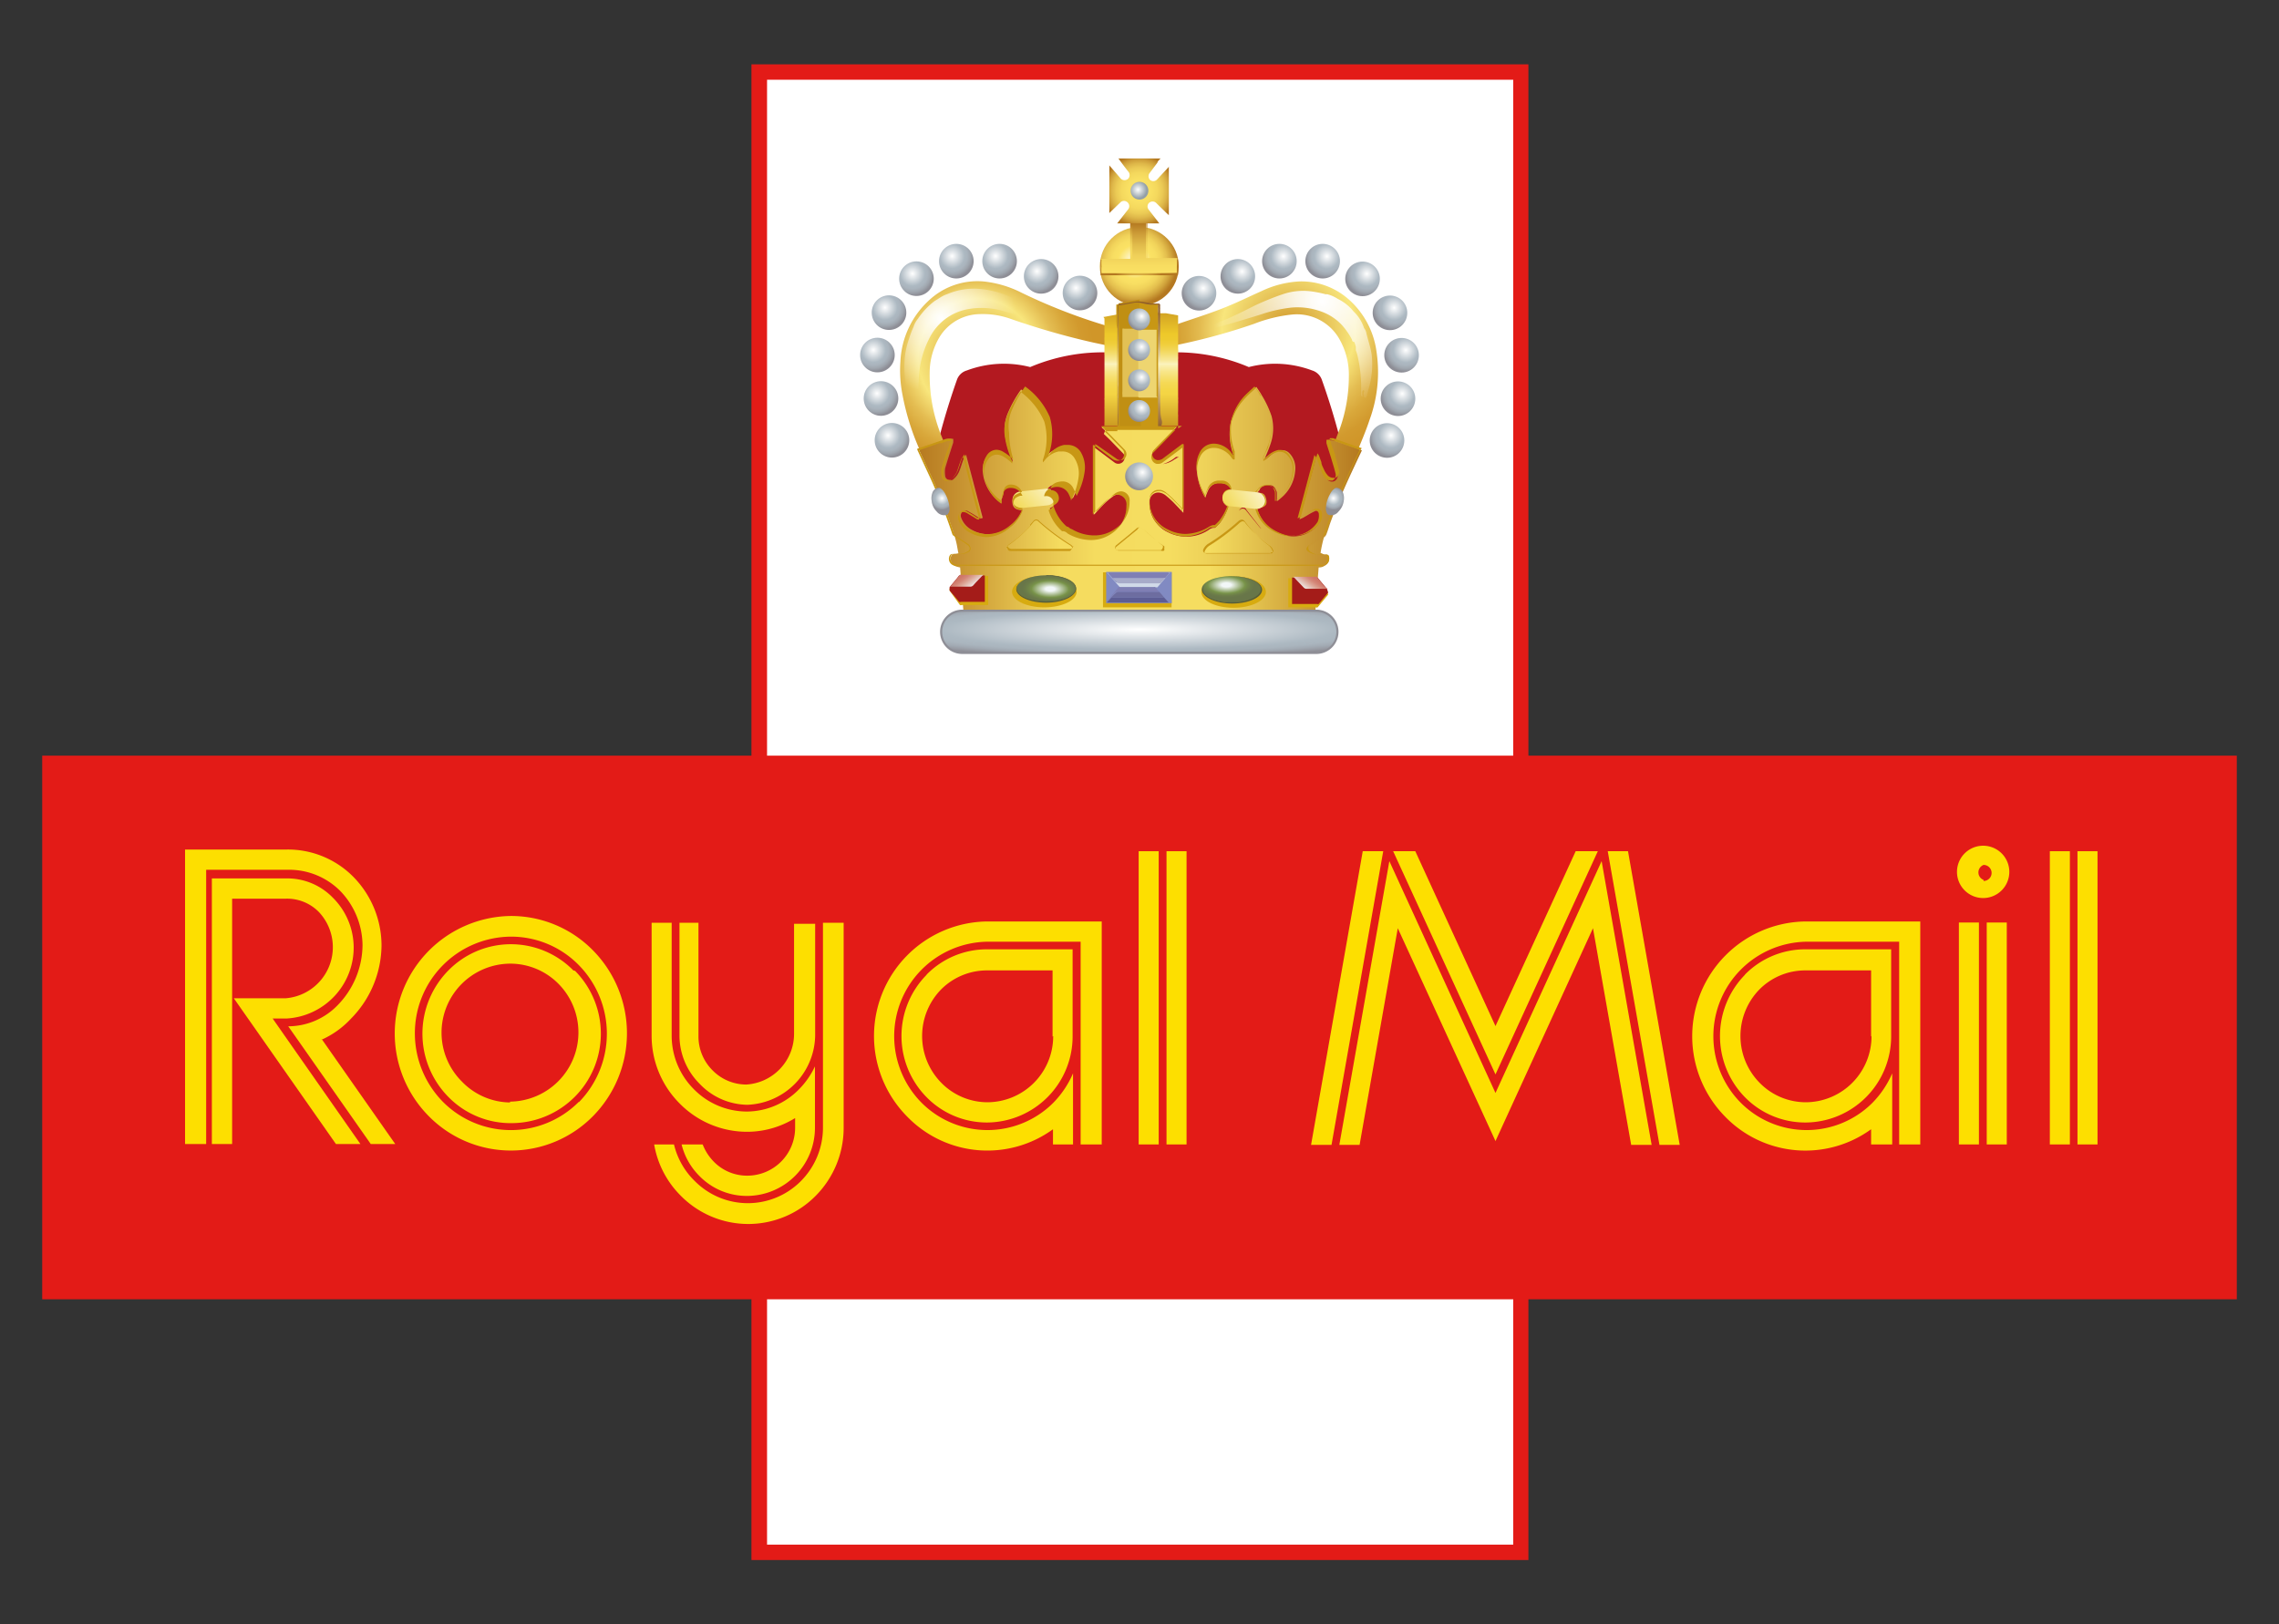 <svg id="Livello_1" data-name="Livello 1" width="108" height="77" xmlns="http://www.w3.org/2000/svg" xmlns:xlink="http://www.w3.org/1999/xlink" viewBox="0 0 108 77"><rect x="0" y="0" width="108" height="77" fill="#333333" stroke="none"/><defs><style>.cls-1,.cls-2{fill:#e31b17;}.cls-2,.cls-3,.cls-4{fill-rule:evenodd;}.cls-3{fill:#fff;}.cls-4{fill:#fddf00;}.cls-5{fill:#b31920;}.cls-6{fill:url(#Sfumatura_senza_nome_40);}.cls-7{fill:#8e8e96;}.cls-8{fill:url(#Sfumatura_senza_nome_81);}.cls-9{fill:url(#Sfumatura_senza_nome_81-2);}.cls-10{fill:url(#Sfumatura_senza_nome_96);}.cls-11{fill:url(#Sfumatura_senza_nome_97);}.cls-12{fill:url(#Sfumatura_senza_nome_30);}.cls-13{fill:url(#Sfumatura_senza_nome_24);}.cls-14{fill:url(#Sfumatura_senza_nome_25);}.cls-15{fill:url(#Sfumatura_senza_nome_67);}.cls-16{fill:#c89714;}.cls-17{fill:#c08f13;}.cls-18{fill:#e2c155;}.cls-19{fill:#eed570;}.cls-20{fill:url(#Sfumatura_senza_nome_73);}.cls-21{fill:url(#Sfumatura_senza_nome_151);}.cls-22{fill:url(#Sfumatura_senza_nome_166);}.cls-23{fill:url(#Sfumatura_senza_nome_165);}.cls-24{fill:url(#Sfumatura_senza_nome_165-2);}.cls-25{fill:url(#Sfumatura_senza_nome_22);}.cls-26{fill:url(#Sfumatura_senza_nome_12);}.cls-27{fill:url(#Sfumatura_senza_nome_48);}.cls-28{fill:url(#Sfumatura_senza_nome_48-2);}.cls-29{fill:url(#Sfumatura_senza_nome_48-3);}.cls-30{fill:url(#Sfumatura_senza_nome_48-4);}.cls-31{fill:url(#Sfumatura_senza_nome_48-5);}.cls-32{fill:url(#Sfumatura_senza_nome_48-6);}.cls-33{fill:url(#Sfumatura_senza_nome_48-7);}.cls-34{fill:url(#Sfumatura_senza_nome_48-8);}.cls-35{fill:url(#Sfumatura_senza_nome_48-9);}.cls-36{fill:url(#Sfumatura_senza_nome_48-10);}.cls-37{fill:url(#Sfumatura_senza_nome_48-11);}.cls-38{fill:url(#Sfumatura_senza_nome_48-12);}.cls-39{fill:url(#Sfumatura_senza_nome_48-13);}.cls-40{fill:url(#Sfumatura_senza_nome_48-14);}.cls-41{fill:url(#Sfumatura_senza_nome_48-15);}.cls-42{fill:url(#Sfumatura_senza_nome_48-16);}.cls-43{fill:url(#Sfumatura_senza_nome_48-17);}.cls-44{fill:url(#Sfumatura_senza_nome_48-18);}.cls-45{fill:url(#Sfumatura_senza_nome_48-19);}.cls-46{fill:url(#Sfumatura_senza_nome_48-20);}.cls-47{fill:url(#Sfumatura_senza_nome_48-21);}.cls-48{fill:url(#Sfumatura_senza_nome_48-22);}.cls-49{fill:url(#Sfumatura_senza_nome_48-23);}.cls-50{fill:#d7ab10;}.cls-51{fill:url(#Sfumatura_senza_nome_105);}.cls-52{fill:#565d3a;}.cls-53{fill:url(#Sfumatura_senza_nome_105-2);}.cls-54{fill:#818ac2;}.cls-55{fill:#d0d9e8;}.cls-56{fill:#7f7fb4;}.cls-57{fill:#a7abc9;}.cls-58{fill:#5d5d94;}.cls-59{fill:#6d6da0;}.cls-60{fill:#a41c19;}.cls-61{fill:url(#Sfumatura_senza_nome_111);}.cls-62{fill:url(#Sfumatura_senza_nome_111-2);}.cls-63{fill:url(#Sfumatura_senza_nome_48-24);}.cls-64{fill:url(#Sfumatura_senza_nome_48-25);}</style><radialGradient id="Sfumatura_senza_nome_40" cx="53.99" cy="29.93" r="13.21" gradientTransform="translate(0 26.85) scale(1 0.1)" gradientUnits="userSpaceOnUse"><stop offset="0" stop-color="#fff"/><stop offset="0.71" stop-color="#adb9c2"/><stop offset="0.8" stop-color="#aab5be"/><stop offset="0.88" stop-color="#a2aab3"/><stop offset="0.97" stop-color="#95979f"/><stop offset="1" stop-color="#8e8e96"/></radialGradient><radialGradient id="Sfumatura_senza_nome_81" cx="46.32" cy="16.97" r="5.63" gradientUnits="userSpaceOnUse"><stop offset="0" stop-color="#d09629"/><stop offset="0.5" stop-color="#f8e67c"/><stop offset="0.54" stop-color="#f3db71"/><stop offset="0.66" stop-color="#e4bd52"/><stop offset="0.78" stop-color="#d9a83b"/><stop offset="0.89" stop-color="#d29a2e"/><stop offset="0.99" stop-color="#d09629"/></radialGradient><radialGradient id="Sfumatura_senza_nome_81-2" cx="61.07" cy="15.64" r="6.3" xlink:href="#Sfumatura_senza_nome_81"/><radialGradient id="Sfumatura_senza_nome_96" cx="44.6" cy="15.11" r="3.61" gradientUnits="userSpaceOnUse"><stop offset="0" stop-color="#fff"/><stop offset="0.99" stop-color="#fff" stop-opacity="0"/></radialGradient><radialGradient id="Sfumatura_senza_nome_97" cx="62.65" cy="14.29" r="5.32" gradientUnits="userSpaceOnUse"><stop offset="0" stop-color="#fff"/><stop offset="0.09" stop-color="#fff" stop-opacity="0.95"/><stop offset="0.25" stop-color="#fff" stop-opacity="0.83"/><stop offset="0.46" stop-color="#fff" stop-opacity="0.63"/><stop offset="0.71" stop-color="#fff" stop-opacity="0.34"/><stop offset="0.99" stop-color="#fff" stop-opacity="0"/></radialGradient><radialGradient id="Sfumatura_senza_nome_30" cx="53.77" cy="12.41" r="2.04" gradientUnits="userSpaceOnUse"><stop offset="0" stop-color="#fff"/><stop offset="0.39" stop-color="#fbe264"/><stop offset="0.51" stop-color="#f8de62"/><stop offset="0.63" stop-color="#f1d35a"/><stop offset="0.75" stop-color="#e4bf4e"/><stop offset="0.86" stop-color="#d1a43c"/><stop offset="0.97" stop-color="#ba8126"/><stop offset="1" stop-color="#b47820"/></radialGradient><linearGradient id="Sfumatura_senza_nome_24" x1="53.99" y1="13.06" x2="53.99" y2="10.57" gradientUnits="userSpaceOnUse"><stop offset="0" stop-color="#fbe264"/><stop offset="0.18" stop-color="#f8dd61"/><stop offset="0.38" stop-color="#efd059"/><stop offset="0.59" stop-color="#e0ba4a"/><stop offset="0.8" stop-color="#cc9b37"/><stop offset="1" stop-color="#b47820"/></linearGradient><radialGradient id="Sfumatura_senza_nome_25" cx="53.96" cy="12.01" r="1.46" xlink:href="#Sfumatura_senza_nome_24"/><linearGradient id="Sfumatura_senza_nome_67" x1="53.99" y1="20.2" x2="53.99" y2="14.32" gradientUnits="userSpaceOnUse"><stop offset="0" stop-color="#cc9b21"/><stop offset="0.26" stop-color="#f4d544"/><stop offset="0.3" stop-color="#f4d648"/><stop offset="0.35" stop-color="#f5d956"/><stop offset="0.39" stop-color="#f6df6c"/><stop offset="0.44" stop-color="#f8e68a"/><stop offset="0.49" stop-color="#faf0b1"/><stop offset="0.5" stop-color="#fbf3bd"/><stop offset="0.53" stop-color="#f8e99a"/><stop offset="0.58" stop-color="#f4de72"/><stop offset="0.62" stop-color="#f2d553"/><stop offset="0.66" stop-color="#f0ce3c"/><stop offset="0.7" stop-color="#eeca2f"/><stop offset="0.74" stop-color="#eec92a"/><stop offset="0.88" stop-color="#d8ab25"/><stop offset="1" stop-color="#c28d1f"/></linearGradient><linearGradient id="Sfumatura_senza_nome_73" x1="53.99" y1="20.35" x2="53.99" y2="14.16" gradientUnits="userSpaceOnUse"><stop offset="0" stop-color="#8e5b2a"/><stop offset="0.5" stop-color="#fbf3bd"/><stop offset="0.58" stop-color="#decb97"/><stop offset="0.67" stop-color="#c2a370"/><stop offset="0.76" stop-color="#ab8451"/><stop offset="0.84" stop-color="#9b6d3c"/><stop offset="0.93" stop-color="#91602e"/><stop offset="1" stop-color="#8e5b2a"/></linearGradient><linearGradient id="Sfumatura_senza_nome_151" x1="43.58" y1="26.68" x2="64.39" y2="26.68" gradientUnits="userSpaceOnUse"><stop offset="0" stop-color="#b67920"/><stop offset="0.32" stop-color="#f5dc5f"/><stop offset="0.66" stop-color="#f5dd60"/><stop offset="0.77" stop-color="#e2c04d"/><stop offset="1" stop-color="#b4781f"/></linearGradient><linearGradient id="Sfumatura_senza_nome_166" x1="43.49" y1="22.58" x2="64.48" y2="22.58" gradientUnits="userSpaceOnUse"><stop offset="0" stop-color="#b67920"/><stop offset="0.12" stop-color="#cb9935"/><stop offset="0.31" stop-color="#e9c953"/><stop offset="0.4" stop-color="#f5dc5f"/><stop offset="0.57" stop-color="#f5dd60"/><stop offset="0.65" stop-color="#eed259"/><stop offset="0.78" stop-color="#dcb647"/><stop offset="0.95" stop-color="#be8729"/><stop offset="1" stop-color="#b4781f"/></linearGradient><linearGradient id="Sfumatura_senza_nome_165" x1="49.97" y1="22.66" x2="48.61" y2="24.16" gradientTransform="translate(-4.95 -13.22) scale(1.1 1.55)" gradientUnits="userSpaceOnUse"><stop offset="0" stop-color="#fff"/><stop offset="1" stop-color="#f3dc60"/></linearGradient><linearGradient id="Sfumatura_senza_nome_165-2" x1="58.91" y1="23.34" x2="57.55" y2="24.83" gradientTransform="translate(-4.85 -14.24) scale(1.1 1.55)" xlink:href="#Sfumatura_senza_nome_165"/><radialGradient id="Sfumatura_senza_nome_22" cx="53.99" cy="9.04" r="1.68" gradientUnits="userSpaceOnUse"><stop offset="0" stop-color="#fbe264"/><stop offset="0.33" stop-color="#f9e063"/><stop offset="0.51" stop-color="#f4d85d"/><stop offset="0.65" stop-color="#ebca55"/><stop offset="0.77" stop-color="#deb749"/><stop offset="0.88" stop-color="#ce9e39"/><stop offset="0.98" stop-color="#b98025"/><stop offset="1" stop-color="#b47820"/></radialGradient><radialGradient id="Sfumatura_senza_nome_12" cx="53.93" cy="8.99" r="0.42" gradientUnits="userSpaceOnUse"><stop offset="0" stop-color="#feffff"/><stop offset="1" stop-color="#939fa7"/></radialGradient><radialGradient id="Sfumatura_senza_nome_48" cx="50.99" cy="13.65" r="1.03" gradientUnits="userSpaceOnUse"><stop offset="0" stop-color="#fff"/><stop offset="0.57" stop-color="#adb9c2"/><stop offset="0.7" stop-color="#aab4bd"/><stop offset="0.84" stop-color="#a0a7af"/><stop offset="0.99" stop-color="#8f9098"/><stop offset="1" stop-color="#8e8e96"/></radialGradient><radialGradient id="Sfumatura_senza_nome_48-2" cx="49.14" cy="12.86" r="1.03" xlink:href="#Sfumatura_senza_nome_48"/><radialGradient id="Sfumatura_senza_nome_48-3" cx="47.18" cy="12.14" r="1.03" xlink:href="#Sfumatura_senza_nome_48"/><radialGradient id="Sfumatura_senza_nome_48-4" cx="45.12" cy="12.14" r="1.03" xlink:href="#Sfumatura_senza_nome_48"/><radialGradient id="Sfumatura_senza_nome_48-5" cx="43.24" cy="12.97" r="1.03" xlink:href="#Sfumatura_senza_nome_48"/><radialGradient id="Sfumatura_senza_nome_48-6" cx="41.94" cy="14.58" r="1.03" xlink:href="#Sfumatura_senza_nome_48"/><radialGradient id="Sfumatura_senza_nome_48-7" cx="41.39" cy="16.59" r="1.03" xlink:href="#Sfumatura_senza_nome_48"/><radialGradient id="Sfumatura_senza_nome_48-8" cx="41.56" cy="18.65" r="1.03" xlink:href="#Sfumatura_senza_nome_48"/><radialGradient id="Sfumatura_senza_nome_48-9" cx="42.08" cy="20.64" r="1.03" xlink:href="#Sfumatura_senza_nome_48"/><radialGradient id="Sfumatura_senza_nome_48-10" cx="35.61" cy="13.66" r="1.03" gradientTransform="matrix(-1, 0, 0, 1, 92.63, 0)" xlink:href="#Sfumatura_senza_nome_48"/><radialGradient id="Sfumatura_senza_nome_48-11" cx="33.77" cy="12.87" r="1.03" gradientTransform="matrix(-1, 0, 0, 1, 92.63, 0)" xlink:href="#Sfumatura_senza_nome_48"/><radialGradient id="Sfumatura_senza_nome_48-12" cx="31.81" cy="12.15" r="1.03" gradientTransform="matrix(-1, 0, 0, 1, 92.63, 0)" xlink:href="#Sfumatura_senza_nome_48"/><radialGradient id="Sfumatura_senza_nome_48-13" cx="29.75" cy="12.15" r="1.03" gradientTransform="matrix(-1, 0, 0, 1, 92.63, 0)" xlink:href="#Sfumatura_senza_nome_48"/><radialGradient id="Sfumatura_senza_nome_48-14" cx="27.86" cy="12.98" r="1.03" gradientTransform="matrix(-1, 0, 0, 1, 92.63, 0)" xlink:href="#Sfumatura_senza_nome_48"/><radialGradient id="Sfumatura_senza_nome_48-15" cx="26.56" cy="14.59" r="1.03" gradientTransform="matrix(-1, 0, 0, 1, 92.63, 0)" xlink:href="#Sfumatura_senza_nome_48"/><radialGradient id="Sfumatura_senza_nome_48-16" cx="26.01" cy="16.6" r="1.03" gradientTransform="matrix(-1, 0, 0, 1, 92.63, 0)" xlink:href="#Sfumatura_senza_nome_48"/><radialGradient id="Sfumatura_senza_nome_48-17" cx="26.18" cy="18.66" r="1.03" gradientTransform="matrix(-1, 0, 0, 1, 92.63, 0)" xlink:href="#Sfumatura_senza_nome_48"/><radialGradient id="Sfumatura_senza_nome_48-18" cx="26.71" cy="20.64" r="1.03" gradientTransform="matrix(-1, 0, 0, 1, 92.63, 0)" xlink:href="#Sfumatura_senza_nome_48"/><radialGradient id="Sfumatura_senza_nome_48-19" cx="38.53" cy="14.99" r="0.66" gradientTransform="matrix(-1, 0, 0, 1, 92.63, 0)" xlink:href="#Sfumatura_senza_nome_48"/><radialGradient id="Sfumatura_senza_nome_48-20" cx="38.53" cy="16.44" r="0.66" gradientTransform="matrix(-1, 0, 0, 1, 92.63, 0)" xlink:href="#Sfumatura_senza_nome_48"/><radialGradient id="Sfumatura_senza_nome_48-21" cx="38.53" cy="17.88" r="0.66" gradientTransform="matrix(-1, 0, 0, 1, 92.63, 0)" xlink:href="#Sfumatura_senza_nome_48"/><radialGradient id="Sfumatura_senza_nome_48-22" cx="38.53" cy="19.33" r="0.66" gradientTransform="matrix(-1, 0, 0, 1, 92.63, 0)" xlink:href="#Sfumatura_senza_nome_48"/><radialGradient id="Sfumatura_senza_nome_48-23" cx="38.49" cy="22.39" r="0.83" gradientTransform="matrix(-1, 0, 0, 1, 92.63, 0)" xlink:href="#Sfumatura_senza_nome_48"/><radialGradient id="Sfumatura_senza_nome_105" cx="58.12" cy="27.84" r="1.36" gradientTransform="translate(0 15.2) scale(1 0.45)" gradientUnits="userSpaceOnUse"><stop offset="0.16" stop-color="#f2f7f7"/><stop offset="0.65" stop-color="#789349"/><stop offset="0.73" stop-color="#728849"/><stop offset="0.87" stop-color="#6b7b49"/><stop offset="0.99" stop-color="#687649"/></radialGradient><radialGradient id="Sfumatura_senza_nome_105-2" cx="49.77" cy="27.8" r="1.36" gradientTransform="translate(99.32 41.28) rotate(-179.02) scale(1 0.45)" xlink:href="#Sfumatura_senza_nome_105"/><linearGradient id="Sfumatura_senza_nome_111" x1="61.8" y1="27.98" x2="62.28" y2="27.3" gradientUnits="userSpaceOnUse"><stop offset="0" stop-color="#f2f7f7"/><stop offset="0.54" stop-color="#dba090"/><stop offset="0.56" stop-color="#da9e8e"/><stop offset="0.71" stop-color="#d48778"/><stop offset="0.86" stop-color="#d07a6b"/><stop offset="0.99" stop-color="#cf7567"/></linearGradient><linearGradient id="Sfumatura_senza_nome_111-2" x1="77.66" y1="27.89" x2="78.15" y2="27.21" gradientTransform="matrix(-1, 0, 0, 1, 123.75, 0)" xlink:href="#Sfumatura_senza_nome_111"/><radialGradient id="Sfumatura_senza_nome_48-24" cx="21.64" cy="23.62" r="0.55" gradientTransform="matrix(-1, 0, 0, 1, 84.83, 0)" xlink:href="#Sfumatura_senza_nome_48"/><radialGradient id="Sfumatura_senza_nome_48-25" cx="44.64" cy="23.62" r="0.55" xlink:href="#Sfumatura_senza_nome_48"/></defs><rect class="cls-1" x="35.61" y="3.05" width="36.82" height="70.9"/><polygon class="cls-2" points="36.35 3.78 71.71 3.78 71.71 73.22 36.35 73.22 36.35 3.78 36.35 3.78"/><polygon class="cls-3" points="36.35 3.78 71.71 3.78 71.71 73.22 36.35 73.22 36.35 3.78 36.35 3.78"/><polygon class="cls-2" points="2 35.82 106 35.82 106 61.59 2 61.59 2 35.82 2 35.82"/><path class="cls-4" d="M94,40.09a1.24,1.24,0,1,0,1.22,1.24A1.24,1.24,0,0,0,94,40.09Zm0,1.62A.38.38,0,0,1,94,41a.38.38,0,0,1,0,.76Z"/><path class="cls-4" d="M28.1,45.05a5.44,5.44,0,0,0-3.89-1.63,5.57,5.57,0,0,0-3.89,9.49,5.46,5.46,0,0,0,7.78,0,5.6,5.6,0,0,0,0-7.86Zm-.67,7.18a4.54,4.54,0,0,1-6.44,0A4.64,4.64,0,0,1,19.66,49a4.58,4.58,0,0,1,4.55-4.6,4.49,4.49,0,0,1,3.22,1.35,4.64,4.64,0,0,1,0,6.5Z"/><path class="cls-4" d="M27.17,46a4.15,4.15,0,0,0-5.92,0,4.27,4.27,0,0,0,0,6,4.13,4.13,0,0,0,3,1.24,4.24,4.24,0,0,0,3-7.22Zm-3,6.26a3.22,3.22,0,0,1-2.29-1,3.27,3.27,0,0,1,2.29-5.58,3.21,3.21,0,0,1,2.29.95,3.28,3.28,0,0,1-2.29,5.59Z"/><path class="cls-4" d="M39,43.74v9.71A3.59,3.59,0,0,1,37.94,56a3.54,3.54,0,0,1-5,0,3.57,3.57,0,0,1-1-1.75H31a4.5,4.5,0,0,0,1.26,2.43,4.49,4.49,0,0,0,6.4,0,4.57,4.57,0,0,0,1.32-3.23V43.74Z"/><path class="cls-4" d="M35.42,53.65A4.33,4.33,0,0,0,37.68,53v.45a2.27,2.27,0,0,1-2.26,2.28,2.2,2.2,0,0,1-1.6-.67,2.39,2.39,0,0,1-.52-.81h-1a3.18,3.18,0,0,0,.84,1.49,3.13,3.13,0,0,0,2.27.95,3.23,3.23,0,0,0,3.21-3.24v-2.9a3.87,3.87,0,0,1-.75,1.08,3.48,3.48,0,0,1-2.46,1.06,3.53,3.53,0,0,1-2.53-1.06,3.59,3.59,0,0,1-1.05-2.55V43.74h-.95v5.34a4.54,4.54,0,0,0,1.33,3.23,4.48,4.48,0,0,0,3.2,1.34Z"/><path class="cls-4" d="M33.15,51.37a3.17,3.17,0,0,0,2.27,1,3.34,3.34,0,0,0,3.21-3.38v-5.2h-1v5.2a2.41,2.41,0,0,1-2.26,2.42,2.24,2.24,0,0,1-1.6-.67,2.26,2.26,0,0,1-.67-1.61V43.74H32.2v5.34a3.23,3.23,0,0,0,.95,2.29Z"/><polygon class="cls-4" points="55.28 40.35 56.23 40.35 56.23 54.25 55.28 54.25 55.28 40.35 55.28 40.35"/><polygon class="cls-4" points="53.96 40.35 54.91 40.35 54.91 54.25 53.96 54.25 53.96 40.35 53.96 40.35"/><polygon class="cls-4" points="94.15 43.73 95.1 43.73 95.1 54.25 94.15 54.25 94.15 43.73 94.15 43.73"/><polygon class="cls-4" points="92.83 43.73 93.78 43.73 93.78 54.25 92.83 54.25 92.83 43.73 92.83 43.73"/><polygon class="cls-4" points="98.45 40.35 99.4 40.35 99.4 54.25 98.45 54.25 98.45 40.35 98.45 40.35"/><polygon class="cls-4" points="97.14 40.35 98.09 40.35 98.09 54.25 97.14 54.25 97.14 40.35 97.14 40.35"/><path class="cls-4" d="M43.91,46.21a4.13,4.13,0,0,0,0,5.8,4,4,0,0,0,2.86,1.2,4.08,4.08,0,0,0,4.06-4.1V45H46.77a4,4,0,0,0-2.86,1.2Zm6,2.9a3.13,3.13,0,0,1-3.11,3.14,3.07,3.07,0,0,1-2.19-.92,3.16,3.16,0,0,1,0-4.44A3.07,3.07,0,0,1,46.77,46h3.11v3.14Z"/><path class="cls-4" d="M46.77,43.68A5.43,5.43,0,0,0,43,52.94a5.29,5.29,0,0,0,6.9.59v.72h.95V50.88a4.58,4.58,0,0,1-.93,1.39,4.41,4.41,0,0,1-6.25,0,4.48,4.48,0,0,1,3.12-7.63h4.42v9.61h1V43.68Z"/><path class="cls-4" d="M82.69,46.21a4.15,4.15,0,0,0,0,5.8,4,4,0,0,0,2.87,1.2,4.08,4.08,0,0,0,4.06-4.1V45H85.56a4,4,0,0,0-2.87,1.2Zm6,2.9a3.13,3.13,0,0,1-3.11,3.14,3.06,3.06,0,0,1-2.19-.92,3.16,3.16,0,0,1,0-4.44A3.06,3.06,0,0,1,85.56,46h3.11v3.14Z"/><path class="cls-4" d="M85.56,43.68a5.44,5.44,0,0,0-3.8,9.26,5.3,5.3,0,0,0,6.91.59v.72h1V50.88a4.58,4.58,0,0,1-.93,1.39,4.41,4.41,0,0,1-6.25,0,4.48,4.48,0,0,1,3.12-7.63H90v9.61h1V43.68Z"/><path class="cls-4" d="M15.23,49.29a4.27,4.27,0,0,0,1.4-1,5,5,0,0,0,1.45-3.48,4.65,4.65,0,0,0-1.34-3.25,4.36,4.36,0,0,0-3.15-1.29H8.77V54.23h1v-13h3.87a3.42,3.42,0,0,1,2.48,1,3.75,3.75,0,0,1,1.06,2.57A4.12,4.12,0,0,1,16,47.65a3.27,3.27,0,0,1-2.34,1l3.91,5.58h1.16l-3.46-4.94Z"/><path class="cls-4" d="M12.92,48.28h.67a3.37,3.37,0,0,0,3.17-3.43,3.34,3.34,0,0,0-1-2.31,3,3,0,0,0-2.22-.9h-3.5V54.23H11V42.6h2.55a2.11,2.11,0,0,1,1.55.62,2.43,2.43,0,0,1-1.55,4.1H11.08l4.84,6.91h1.16l-4.16-5.95Z"/><polygon class="cls-4" points="77.15 40.35 76.19 40.35 78.64 54.27 79.6 54.27 77.15 40.35 77.15 40.35"/><polygon class="cls-4" points="70.87 48.64 67.07 40.35 66.02 40.35 70.87 50.93 75.72 40.35 74.67 40.35 70.87 48.64 70.87 48.64"/><polygon class="cls-4" points="62.13 54.27 63.1 54.27 65.55 40.35 64.58 40.35 62.13 54.27 62.13 54.27"/><polygon class="cls-4" points="70.87 51.81 65.84 40.82 63.47 54.27 64.43 54.27 66.24 44 70.87 54.09 75.49 44 77.3 54.27 78.27 54.27 75.9 40.82 70.87 51.81 70.87 51.81"/><path class="cls-5" d="M62.64,18a.71.71,0,0,0-.46-.44,5,5,0,0,0-3-.16,8.77,8.77,0,0,0-3.82-.69H52.65a8.8,8.8,0,0,0-3.83.69,5,5,0,0,0-3,.16.7.7,0,0,0-.47.44,34.14,34.14,0,0,0-1.17,4.12l1.62,4.48H62.2l1.61-4.48A32.34,32.34,0,0,0,62.64,18Z"/><path class="cls-6" d="M45.6,30.93a1,1,0,0,1,0-2H62.38a1,1,0,0,1,0,2Z"/><path class="cls-7" d="M62.38,29a.95.95,0,0,1,0,1.9H45.6a.95.95,0,0,1,0-1.9H62.38m0-.1H45.6a1.05,1.05,0,0,0,0,2.1H62.38a1.05,1.05,0,0,0,0-2.1Z"/><path class="cls-8" d="M44.91,21.43l-.62.23-.35.12a.11.11,0,0,1-.17-.06,11.65,11.65,0,0,1-1-3,5.9,5.9,0,0,1-.1-1.57A4.18,4.18,0,0,1,44,14.26a3.36,3.36,0,0,1,2.59-.92,5.15,5.15,0,0,1,1.83.54,26.74,26.74,0,0,0,4.18,1.61l.07,0v.93l-.85-.18a35.55,35.55,0,0,1-3.91-1.12,3.94,3.94,0,0,0-1.49-.23A2.27,2.27,0,0,0,44.51,16a3.32,3.32,0,0,0-.45,1.51,7.73,7.73,0,0,0,.61,3.29C44.74,21,44.82,21.22,44.91,21.43Z"/><path class="cls-9" d="M55.48,16.41c0-.32,0-.62.07-.92,0,0,.07-.06.12-.08.74-.26,1.49-.49,2.21-.77s1.27-.56,1.9-.84a4.74,4.74,0,0,1,1.8-.46,3.38,3.38,0,0,1,2.44.95,4,4,0,0,1,1.2,2.3,6.58,6.58,0,0,1-.32,3.32c-.18.55-.42,1.09-.64,1.64a1.39,1.39,0,0,1-.06.13l-1.08-.38c.13-.35.26-.69.38-1a7.42,7.42,0,0,0,.42-2.42A3.42,3.42,0,0,0,63.43,16a2.32,2.32,0,0,0-2.2-1.09,6.87,6.87,0,0,0-1.8.44A28.69,28.69,0,0,1,55.48,16.41Z"/><path class="cls-10" d="M51.09,15.53l-1-.44c-.74-.3-1.45-.67-2.18-1a4.44,4.44,0,0,0-1.55-.4,3.22,3.22,0,0,0-1.44.24,1.65,1.65,0,0,0-.42.21l-.21.13h0a3.51,3.51,0,0,0-.79.84,1.13,1.13,0,0,0-.21.39,4.25,4.25,0,0,0-.21.56,3.63,3.63,0,0,0-.21,1,4.74,4.74,0,0,0,.18,1.67,5.39,5.39,0,0,0,.22.68c0,.06.06.12.13.11a.16.16,0,0,0,.15-.13.49.49,0,0,0,0-.12A8.71,8.71,0,0,1,43.54,18a4.56,4.56,0,0,1,.52-2,2.54,2.54,0,0,1,1.78-1.34,3.7,3.7,0,0,1,1.62.06c.76.2,1.5.47,2.26.68l1.3.35c.08,0,.2,0,.23,0S51.16,15.56,51.09,15.53Z"/><path class="cls-11" d="M65,16.79c-.06-.36-.18-.7-.25-1a.53.53,0,0,0-.11-.24,1.87,1.87,0,0,0-.5-.79,2.13,2.13,0,0,0-.74-.59,1.67,1.67,0,0,0-.49-.22.2.2,0,0,0-.08,0,5.24,5.24,0,0,0-.79-.15,3,3,0,0,0-1.23.14,12.44,12.44,0,0,0-1.42.58c-.43.22-.87.44-1.32.63a6.51,6.51,0,0,0-.76.34s-.08,0-.07.09.07,0,.11,0a2.2,2.2,0,0,0,.37-.07c.7-.2,1.39-.4,2.08-.62a6.74,6.74,0,0,1,1.4-.31,3.27,3.27,0,0,1,1.42.19,2.46,2.46,0,0,1,1,.67,3.34,3.34,0,0,1,.45.66s0,.11.11.11h0a2,2,0,0,1,.07.23h0v0s0,0,0,0,0,.11,0,.17a1.4,1.4,0,0,1,.09.29,6.53,6.53,0,0,1,.16,1.71.25.25,0,0,0,0,.12s0,.06.06.06,0,0,0-.07a.77.77,0,0,1,0-.15s0-.08.07-.07a.07.07,0,0,1,0,.09.24.24,0,0,0,0,.14c0,.05,0,.11.06.12s.07-.05.08-.09a2.68,2.68,0,0,0,.07-.27A4.09,4.09,0,0,0,65,16.79Z"/><circle class="cls-12" cx="53.99" cy="12.63" r="1.87"/><path class="cls-13" d="M52.16,13c0-.1,0-.23,0-.35a1.58,1.58,0,0,1,0-.38l1.42,0,0-1.88.73,0,0,1.84,1.48,0c0,.1,0,.23,0,.36a2.16,2.16,0,0,1,0,.35Z"/><path class="cls-14" d="M54.32,10.44V12.3h1.45a1.84,1.84,0,0,1,0,.33c0,.11,0,.22,0,.32H52.2a1.66,1.66,0,0,1,0-.32,1.84,1.84,0,0,1,0-.33h1.46V10.44h.66m0,0h-.76v1.86H52.16a2.33,2.33,0,0,0,0,.38,2.21,2.21,0,0,0,0,.37h3.66a2.22,2.22,0,0,0,0-.37,2.34,2.34,0,0,0,0-.38H54.37V10.39Z"/><path class="cls-15" d="M55.83,20.3v0h0a0,0,0,0,0,0,0v0a.06.06,0,0,0,0,0h0V20h0V20h0l0-.17v-.1h0a0,0,0,0,0,0,0h0v0a.13.13,0,0,0,0-.06h0v0h0a1.1,1.1,0,0,1,0-.18c0-.11,0-.23,0-.35a1.1,1.1,0,0,0,0-.18h0a.76.76,0,0,0,0-.15v-.1h0l0-.55c0-.07,0-.14,0-.21v-.15h0c0-.12,0-.24,0-.37v-.38a1.21,1.21,0,0,0,0-.19,1,1,0,0,0,0-.17.33.33,0,0,0,0-.14h0c0-.14,0-.27,0-.41s0-.24,0-.36,0-.11,0-.17h0c0-.13,0-.26,0-.39h0v0h0a0,0,0,0,0,0,0v0h0a0,0,0,0,0,0,0l0-.13h0s0,0,0,0h0v-.07h0v0h0s0-.06,0-.07l-.57-.1-.2,0h0s-.05,0-.08,0a9.09,9.09,0,0,0-.91-.15h0l-.44.07-.55.11h0l-.74.14c-.06,0-.06,0,0,.07h0v0h0a.07.07,0,0,0,0,.05h0v0h0l0,.2v0h0v.09h0l0,.39c0,.06,0,.12,0,.17a.76.76,0,0,0,0,.15s0,.09,0,.14l0,.31a2.11,2.11,0,0,0,0,.26v.26h0c0,.09,0,.18,0,.27s0,.3,0,.45v.65h0l0,.4v0h0v0h0a.15.15,0,0,0,0,.07l0,.35h0a.11.11,0,0,0,0,.05l0,.44,0,.16v0s0,.08,0,.12h0a.59.59,0,0,0,0,.14V20h0a.22.22,0,0,0,0,.08v0h0s0,0,0,0h0v0h0s0,.07,0,.11h3.67S55.84,20.32,55.83,20.3Z"/><path class="cls-16" d="M54.88,15.64h0s0,0,0,0l0-.37a2.83,2.83,0,0,1,0-.29c0-.1,0-.19,0-.29l0-.28s-.05,0-.08,0a9.09,9.09,0,0,0-.91-.15h0l-.44.07-.55.11c0,.18,0,.37,0,.56s0,.39.05.59c0,0,0,.06,0,.09h0s0,.06,0,.09h0l0,.41,0,.49c0,.14,0,.29,0,.43,0,.37,0,.74,0,1.11h0c0,.14,0,.28,0,.42a1.09,1.09,0,0,0,0,.18h0v0h0s0,0,0,.06,0,.13,0,.2l0,.36,0,.3,0,.48s0,0,0,.05H55c0-.16,0-.32,0-.48s0-.45-.05-.67l0-.3h0v0s0,0,0-.06,0,0,0-.05l0-.38c0-.17,0-.34,0-.51V17c0-.16,0-.32,0-.49s0-.26,0-.39,0-.11,0-.16,0-.2,0-.3h0Z"/><path class="cls-17" d="M54.84,18.85a.15.15,0,0,0-.09,0h-.63c-.11,0-.12,0-.12-.11,0-.52,0-1,0-1.56,0-.36,0-.73,0-1.1V15.7s0-.06,0-.07h0a.15.15,0,0,0,0-.09V14.26a.13.13,0,0,0,0-.06l-.44.07-.55.11c0,.18,0,.37,0,.56s0,.39.05.59c0,0,0,.06,0,.09s0,.06,0,.1l0,.41,0,.49c0,.14,0,.29,0,.43,0,.37,0,.74,0,1.11h0c0,.14,0,.28,0,.42a1.09,1.09,0,0,0,0,.18.12.12,0,0,0,0,.1s0,0,0,.06,0,.13,0,.2l0,.36,0,.3,0,.48s0,0,0,.05h1s0-.06,0-.09V18.88h.77l.06,0Z"/><path class="cls-18" d="M54,15.62h0s0,0,0,.07v.36c0,.37,0,.74,0,1.1,0,.52,0,1,0,1.56,0,.11,0,.11.12.11h.63a.15.15,0,0,1,.09,0v0l-.06,0H53.19l0,0s0-.06,0-.1a1.09,1.09,0,0,1,0-.18c0-.14,0-.28,0-.42h0c0-.37,0-.74,0-1.11,0-.14,0-.29,0-.43l0-.49,0-.41s0-.07,0-.1a.11.11,0,0,1,.08,0h.71A.1.1,0,0,1,54,15.62Z"/><path class="cls-19" d="M54.84,18.85H54s-.06,0-.06-.06c0-.5,0-1,0-1.49s0-1.12,0-1.67h.87a0,0,0,0,1,0,0c0,.1,0,.2,0,.3s0,.1,0,.16,0,.26,0,.39,0,.33,0,.49v.86c0,.17,0,.34,0,.51l0,.38s0,0,0,.05S54.87,18.84,54.84,18.85Z"/><path class="cls-20" d="M54.54,20.35H53a0,0,0,0,1,0-.07h0c0-.07,0-.13,0-.2s0-.19,0-.28a2.51,2.51,0,0,0,0-.3,2.11,2.11,0,0,0,0-.25v-.17c0-.05,0-.1,0-.14h0a.13.13,0,0,1,0-.06h0v0h0a.41.41,0,0,0,0-.11s0-.05,0-.07,0-.13,0-.2a1.64,1.64,0,0,1,0-.22h0c0-.4,0-.78,0-1.11,0-.15,0-.29,0-.43a1.09,1.09,0,0,1,0-.18c0-.1,0-.2,0-.3V16c0-.1,0-.2,0-.3h0v0a.08.08,0,0,1,0-.07.11.11,0,0,1,0-.07v0l0-.46v-.13a1.94,1.94,0,0,1,0-.24l0-.32v0h0l.16,0,.38-.07.31-.05.12,0h0a4.63,4.63,0,0,1,.65.1l.27,0h0a.08.08,0,0,1,.09.06h0a1.09,1.09,0,0,0,0,.18.34.34,0,0,0,0,.1l0,.26V15a1.64,1.64,0,0,0,0,.22c0,.08,0,.16,0,.25v.12s0,0,0,0h0v.06c0,.08,0,.16,0,.24a.86.86,0,0,0,0,.16c0,.1,0,.21,0,.32v.07a1.15,1.15,0,0,1,0,.19c0,.1,0,.21,0,.31v0h0v.81c0,.12,0,.24,0,.35a.76.76,0,0,0,0,.15c0,.07,0,.14,0,.2a1.21,1.21,0,0,1,0,.19v.05h0a.1.1,0,0,1,0,.07h0V19a1.49,1.49,0,0,1,0,.21c0,.21,0,.44.06.66s0,.23,0,.33v.19h-.45ZM53,20.28h1.88v-.11c0-.11,0-.22,0-.33s0-.45,0-.67a1.49,1.49,0,0,1,0-.21v-.09h0l0,0h0v0h0v0c0-.07,0-.13,0-.19s0-.14,0-.2a.76.76,0,0,0,0-.15c0-.12,0-.24,0-.36V17h0v0c0-.1,0-.2,0-.3a1.21,1.21,0,0,1,0-.19v-.08c0-.1,0-.21,0-.32a.92.92,0,0,1,0-.16c0-.07,0-.15,0-.23v-.06l0,0,0,0h0v-.12a2,2,0,0,0,0-.25c0-.07,0-.14,0-.21v-.1a2.11,2.11,0,0,1,0-.26s0-.07,0-.11a1.11,1.11,0,0,1,0-.17h-.05l-.27,0c-.21,0-.42-.08-.64-.1h0l-.13,0-.31.06-.38.07-.13,0c0,.1,0,.2,0,.3a2,2,0,0,1,0,.23v.13c0,.15,0,.31,0,.46v0a.11.11,0,0,0,0,.06l0,0,0,0s0,0,0,0v0h0c0,.1,0,.2,0,.3v.12c0,.1,0,.21,0,.31a1,1,0,0,1,0,.17c0,.14,0,.29,0,.44,0,.33,0,.72,0,1.11h0v0a1.55,1.55,0,0,0,0,.22c0,.06,0,.13,0,.19v.07s0,.08,0,.12h0v0h0l0,0,0,0h0v0h0a.71.71,0,0,0,0,.14v.17c0,.09,0,.17,0,.26s0,.21,0,.3a2.64,2.64,0,0,0,0,.28c0,.06,0,.13,0,.19Zm1.82-1.39Zm0-.05Z"/><path class="cls-21" d="M62.58,26.21A6.62,6.62,0,0,1,62.89,25l-.18.18a.45.45,0,0,1-.47.07l-.08.05a.42.42,0,0,1-.36.12,2,2,0,0,1-.44.12,1.66,1.66,0,0,1-1.06-.24.53.53,0,0,1-.25,0,3.53,3.53,0,0,1-.85-.52c-.09-.08-.16-.16-.24-.24a2.28,2.28,0,0,0-1.21.45.51.51,0,0,1-.22.09h0s0,0-.05,0-.14,0-.2.07a1.92,1.92,0,0,1-2.13,0,1.73,1.73,0,0,1-.44-.46,6.26,6.26,0,0,1-.74.1l-.18,0-.08,0h0a2.26,2.26,0,0,0-.39.15A.42.42,0,0,1,53,25a1.81,1.81,0,0,1-1.93.29,2,2,0,0,1-1-.84,4.53,4.53,0,0,1-1.75.1,1.8,1.8,0,0,1-.5.53,1.57,1.57,0,0,1-1.31.3,1.78,1.78,0,0,1-.49-.18,2.37,2.37,0,0,1-.84,0c.05.18.1.35.14.52s.06.34.1.51c-.23.07-.33.18-.31.37s.12.25.39.3l.15,2H62.34q.07-1,.15-2c.24,0,.36-.11.39-.29S62.81,26.29,62.58,26.21Z"/><path class="cls-22" d="M52.37,20.42l-.06-.07h1.63v0H52.38a.2.2,0,0,1-.18-.11h3.57l-.37.38c-.24.25-.49.49-.72.74a.29.29,0,0,0,.15.49.27.27,0,0,0,.26-.06l.92-.69.07,0v3.21l-.38-.4a4.27,4.27,0,0,0-.44-.41.63.63,0,0,0-.27-.14.41.41,0,0,0-.51.43,1.49,1.49,0,0,0,.87,1.44,1.91,1.91,0,0,0,2-.16.66.66,0,0,1,.15-.05l.08,0a2.28,2.28,0,0,0,.22-.22,2.57,2.57,0,0,0,.4-.77c-.22-.14-.29-.27-.24-.45s.17-.25.41-.26a.45.45,0,0,0-.43-.41.58.58,0,0,0-.69.34,3.42,3.42,0,0,0-.13.34,3,3,0,0,1-.41-1.35,1.31,1.31,0,0,1,.13-.62.76.76,0,0,1,1.05-.4,1.09,1.09,0,0,1,.5.4.18.18,0,0,0,.09.08c0-.1-.06-.2-.08-.3A2.77,2.77,0,0,1,58.33,20,2.67,2.67,0,0,1,59,18.86c.16-.18.35-.34.54-.52.09.14.18.26.25.39a4.79,4.79,0,0,1,.47,1,2.27,2.27,0,0,1-.06,1.34c-.07.21-.16.42-.25.63a.3.3,0,0,0,0,.1l.24-.2a1.06,1.06,0,0,1,.48-.25.46.46,0,0,1,.42.12,1,1,0,0,1,.29.84,1.87,1.87,0,0,1-.69,1.31,1.41,1.41,0,0,1-.18.14c0-.14,0-.26,0-.38a.09.09,0,0,1,0-.05c-.06-.14-.11-.3-.3-.33a.5.5,0,0,0-.5.17c0,.06-.08.12-.13.19.16,0,.31,0,.38.17a.63.63,0,0,1,.06.27c0,.18-.17.28-.45.28a1.67,1.67,0,0,0,.69,1,2.13,2.13,0,0,0,.76.32,1.47,1.47,0,0,0,1.51-.64.7.7,0,0,0,.06-.35.19.19,0,0,0-.29-.17c-.19.08-.37.21-.56.31l-.16.07,0,0,.8-3,0,0a1.22,1.22,0,0,1,.12.19c.08.21.14.42.23.63a1,1,0,0,0,.15.26.29.29,0,0,0,.35.11.28.28,0,0,0,.15-.33c0-.22-.11-.43-.18-.64s-.17-.53-.25-.8a1.57,1.57,0,0,1,0-.16.8.8,0,0,1,.23,0l1.36.47h0l-.1.21c-.5,1.06-1,2.13-1.4,3.23-.06.18-.11.35-.18.53a.32.32,0,0,1-.08.12l-.59.38a.32.32,0,0,0-.12.11c-.07.09,0,.17.06.23a.89.89,0,0,0,.57.12h0c.21,0,.26,0,.28.16a.33.33,0,0,1-.23.38.32.32,0,0,1-.14,0l-3.28,0c-1.36,0-2.72,0-4.09,0-2.45,0-4.9,0-7.35,0l-2.49,0a.33.33,0,0,1-.31-.49.16.16,0,0,1,.11-.07,1.31,1.31,0,0,1,.28,0,.78.78,0,0,0,.47-.13c.1-.06.1-.19,0-.28l-.21-.15-.45-.29a.17.17,0,0,1-.08-.09,26.18,26.18,0,0,0-1.2-3l-.46-1s0,0,0-.05l1-.34.37-.13.25,0a.84.84,0,0,1,0,.19c-.13.4-.26.8-.38,1.21a1.19,1.19,0,0,0,0,.33.23.23,0,0,0,.16.22.22.22,0,0,0,.26-.06,1,1,0,0,0,.23-.31c.09-.2.14-.41.22-.62a2.25,2.25,0,0,1,.12-.21h0l.79,3a.19.19,0,0,1-.18,0,4.94,4.94,0,0,0-.49-.3.23.23,0,0,0-.28,0,.25.25,0,0,0-.07.29,1.06,1.06,0,0,0,.53.59A1.64,1.64,0,0,0,47.84,25a1.74,1.74,0,0,0,.6-.82v0c-.31,0-.44-.13-.46-.33a.3.3,0,0,1,.12-.3,2.22,2.22,0,0,1,.31-.14.54.54,0,0,0-.57-.34.31.31,0,0,0-.27.2c0,.14-.07.29-.11.43a.74.74,0,0,0,0,.15l-.16-.11a2,2,0,0,1-.73-1.39,1,1,0,0,1,.16-.64.54.54,0,0,1,.78-.2,2.6,2.6,0,0,1,.38.27s.06.08.09.11l0,0a.36.36,0,0,0,0-.09,4.25,4.25,0,0,1-.35-1.15,1.94,1.94,0,0,1,.14-1.09,5.72,5.72,0,0,1,.62-1.1,3.49,3.49,0,0,1,1.17,1.45,2.94,2.94,0,0,1-.07,1.83l.06-.06a.1.1,0,0,1,0,0,1.1,1.1,0,0,1,.69-.45.75.75,0,0,1,.78.32,1.41,1.41,0,0,1,.19.94,3.39,3.39,0,0,1-.38,1.15h0a3,3,0,0,0-.16-.37.61.61,0,0,0-.82-.26.45.45,0,0,0-.28.36.37.37,0,0,1,.43.29c0,.19,0,.32-.25.43a2.13,2.13,0,0,0,.63,1l0,0c.13,0,.19.06.28.11a1.91,1.91,0,0,0,2.1,0,1.51,1.51,0,0,0,.66-1.27.41.41,0,0,0,0-.11.42.42,0,0,0-.7-.27,3.47,3.47,0,0,0-.46.4c-.13.13-.25.27-.37.4l-.06.05v-3.2l.1.06.88.66a.3.3,0,0,0,.43-.41l-.64-.66-.29-.28h0Zm6.31,5.77h1.54c.09,0,.14,0,.1-.12a.49.49,0,0,0-.16-.24A6,6,0,0,1,59,24.75c-.08-.11-.16-.11-.27,0a10.12,10.12,0,0,1-1.43,1.08.58.58,0,0,0-.21.23c-.06.1,0,.15.09.15Zm-11-.25s0,.09.07.11a.2.2,0,0,0,.11.06h2.79c.12,0,.1-.12.18-.15a.38.38,0,0,0-.1-.12,10.42,10.42,0,0,1-1.51-1.13.14.14,0,0,0-.24,0l-.18.22a6.08,6.08,0,0,1-1,.88Zm6.29.14h1c.1,0,.18,0,.17-.13s0-.06,0-.07l-.2-.15-.75-.65c-.11-.09-.19-.1-.28,0l-1,.82c-.07.05,0,.11,0,.16s.06,0,.1,0Zm3.27.15h0Zm1.45-2,.07-.06a.18.18,0,0,1,.27,0l.08.1.59.73a.45.45,0,0,0,.07.07l-.7-.9C59,24,58.82,24,58.7,24.24ZM55.11,22a1.23,1.23,0,0,0,.53-.21,1.71,1.71,0,0,1,.23-.13s-.1,0-.14,0A1.81,1.81,0,0,1,55.11,22Zm3.07,2.68h0l.49-.47h0Zm-4.87-4.31h0Z"/><rect class="cls-23" x="47.98" y="23.23" width="2.03" height="0.79" rx="0.4" transform="translate(-2.21 5.27) rotate(-6.02)"/><path class="cls-16" d="M64.45,21.32l-1.36-.47a.8.8,0,0,0-.23,0,1.57,1.57,0,0,0,0,.16c.08.27.17.53.25.8s.13.42.18.64a.28.28,0,0,1-.15.33l-.11,0a.32.32,0,0,1-.24-.13,1,1,0,0,1-.15-.26c-.09-.21-.15-.42-.23-.63a1.22,1.22,0,0,0-.12-.19l0,0c-.27,1-.53,2-.8,3l0,0,.16-.07c.19-.1.37-.23.56-.31l.1,0a.19.19,0,0,1,.19.2.7.7,0,0,1-.06.35,1.45,1.45,0,0,1-1.25.66,1.1,1.1,0,0,1-.26,0,2.13,2.13,0,0,1-.76-.32,1.67,1.67,0,0,1-.69-1c.28,0,.44-.1.45-.28a.63.63,0,0,0-.06-.27c-.07-.14-.22-.15-.38-.17,0-.07.08-.13.13-.19a.52.52,0,0,1,.4-.18h.1c.19,0,.24.19.3.33a.09.09,0,0,0,0,.05c0,.12,0,.24,0,.38a1.41,1.41,0,0,0,.18-.14,1.87,1.87,0,0,0,.69-1.31,1,1,0,0,0-.29-.84.48.48,0,0,0-.32-.13h-.1a1.06,1.06,0,0,0-.48.25l-.24.2a.3.3,0,0,1,0-.1c.09-.21.18-.42.25-.63a2.27,2.27,0,0,0,.06-1.34,4.79,4.79,0,0,0-.47-1c-.07-.13-.16-.25-.25-.39-.19.18-.38.34-.54.52A2.67,2.67,0,0,0,58.33,20a2.77,2.77,0,0,0,.06,1.28c0,.1,0,.2.08.3a.18.18,0,0,1-.09-.08,1.09,1.09,0,0,0-.5-.4,1,1,0,0,0-.36-.07.74.74,0,0,0-.69.47,1.31,1.31,0,0,0-.13.62,3,3,0,0,0,.41,1.35,3.42,3.42,0,0,1,.13-.34.57.57,0,0,1,.54-.35h.15a.45.45,0,0,1,.43.41c-.24,0-.36.09-.41.26s0,.31.24.45a2.57,2.57,0,0,1-.4.77,2.28,2.28,0,0,1-.22.22l-.08,0a.66.66,0,0,0-.15.05,2.23,2.23,0,0,1-1.16.37,1.82,1.82,0,0,1-.83-.21,1.49,1.49,0,0,1-.87-1.44.42.42,0,0,1,.4-.44H55a.63.63,0,0,1,.27.14,4.27,4.27,0,0,1,.44.41l.38.4V21.05l-.07,0-.92.69a.35.35,0,0,1-.2.07h-.06a.29.29,0,0,1-.15-.49c.23-.25.48-.49.72-.74l.37-.38H52.2a.2.2,0,0,0,.18.11h1.56v0H52.31l.06.07h0l.29.28.64.66a.3.3,0,0,1,0,.41.25.25,0,0,1-.19.08.33.33,0,0,1-.22-.08L52,21.11l-.1-.06v3.2L52,24.2c.12-.13.24-.27.37-.4a3.47,3.47,0,0,1,.46-.4.55.55,0,0,1,.3-.11.42.42,0,0,1,.4.38.41.41,0,0,1,0,.11,1.51,1.51,0,0,1-.66,1.27,1.68,1.68,0,0,1-1,.33,2.09,2.09,0,0,1-1.08-.3c-.08,0-.14-.12-.24-.12h0l0,0a2.13,2.13,0,0,1-.63-1c.22-.11.29-.24.25-.43a.36.36,0,0,0-.41-.29h0a.45.45,0,0,1,.28-.36.89.89,0,0,1,.31-.06.56.56,0,0,1,.51.32,3,3,0,0,1,.16.37h0a3.39,3.39,0,0,0,.38-1.15,1.41,1.41,0,0,0-.19-.94.71.71,0,0,0-.61-.33h-.17a1.1,1.1,0,0,0-.69.45.1.1,0,0,0,0,0l-.06.06a2.94,2.94,0,0,0,.07-1.83,3.49,3.49,0,0,0-1.17-1.45,5.72,5.72,0,0,0-.62,1.1,1.94,1.94,0,0,0-.14,1.09A4.25,4.25,0,0,0,48,21.7a.36.36,0,0,1,0,.09l0,0s-.05-.08-.09-.11a2.6,2.6,0,0,0-.38-.27.64.64,0,0,0-.31-.09.56.56,0,0,0-.47.29,1,1,0,0,0-.16.64,2,2,0,0,0,.73,1.39l.16.11a.74.74,0,0,1,0-.15c0-.14.06-.29.11-.43a.31.31,0,0,1,.27-.2h.06a.55.55,0,0,1,.51.35,2.22,2.22,0,0,0-.31.14.3.3,0,0,0-.12.3c0,.2.15.29.46.33v0a1.74,1.74,0,0,1-.6.82,1.69,1.69,0,0,1-1.07.41,1.78,1.78,0,0,1-.79-.2,1.06,1.06,0,0,1-.53-.59.25.25,0,0,1,.07-.29.21.21,0,0,1,.12-.05.3.3,0,0,1,.16.05,4.94,4.94,0,0,1,.49.3.19.19,0,0,0,.12,0h.06c-.26-1-.53-2-.79-3h0a2.25,2.25,0,0,0-.12.21c-.08.21-.13.42-.22.62a1,1,0,0,1-.23.31.2.2,0,0,1-.16.07h-.1a.23.23,0,0,1-.16-.22,1.19,1.19,0,0,1,0-.33c.12-.41.25-.81.38-1.21a.84.84,0,0,0,0-.19l-.25,0-.37.13-1,.34s0,0,0,.05l.46,1a26.18,26.18,0,0,1,1.2,3,.17.17,0,0,0,.08.09l.45.29.21.15c.11.09.11.22,0,.28a.76.76,0,0,1-.41.13h-.34a.14.14,0,0,0-.11.07.33.33,0,0,0,.31.49h0l2.49,0c2.45,0,4.9,0,7.35,0h.28l3.81,0,3.28,0h0l.13,0a.33.33,0,0,0,.23-.38c0-.14-.07-.16-.28-.16h-.14a.76.76,0,0,1-.46-.12c-.1-.06-.13-.14-.06-.23a.32.32,0,0,1,.12-.11l.59-.38a.32.32,0,0,0,.08-.12c.07-.18.12-.35.18-.53.4-1.1.9-2.17,1.4-3.23l.1-.21Zm0,.06a.61.61,0,0,1-.07.14c-.48,1-1,2.11-1.4,3.24l-.08.26-.09.27a.27.27,0,0,1-.08.1l-.33.22-.26.16a.77.77,0,0,0-.13.12.25.25,0,0,0,0,.14.27.27,0,0,0,.11.14.78.78,0,0,0,.48.12h.14c.21,0,.23,0,.25.14a.31.31,0,0,1-.2.34l-.14,0h0l-1.62,0H58.13l-2.64,0h-.28c-1.79,0-3.61,0-5.37,0H45.37a.34.34,0,0,1-.29-.16.3.3,0,0,1,0-.29.16.16,0,0,1,.1-.05h.33a.82.82,0,0,0,.43-.13A.19.19,0,0,0,46,26a.3.3,0,0,0-.1-.2l-.17-.11,0,0-.15-.1-.3-.19a.16.16,0,0,1-.06-.08,26.4,26.4,0,0,0-1.2-3l-.31-.66-.15-.32v0l.26-.09.7-.24.09,0,.28-.1.15,0h.06v0A.36.36,0,0,1,45,21c0,.15-.09.3-.14.44l-.24.77a1.37,1.37,0,0,0,0,.34.26.26,0,0,0,.18.24.22.22,0,0,0,.11,0,.24.24,0,0,0,.19-.08,1.56,1.56,0,0,0,.23-.31c.05-.13.09-.25.13-.38l.09-.25.08-.14,0,0,.57,2.19.21.8h0a.16.16,0,0,1-.1,0l-.49-.3a.45.45,0,0,0-.18-.05.24.24,0,0,0-.14.05.28.28,0,0,0-.08.33,1.07,1.07,0,0,0,.55.6,1.68,1.68,0,0,0,.8.21A1.7,1.7,0,0,0,47.86,25a1.76,1.76,0,0,0,.61-.83,0,0,0,0,1,0,0h0v0h0c-.3,0-.41-.12-.43-.3a.26.26,0,0,1,.1-.27.68.68,0,0,1,.21-.1l.1,0,0,0v0a.58.58,0,0,0-.54-.37h-.06a.34.34,0,0,0-.3.22c0,.11-.06.23-.09.34a.44.44,0,0,1,0,.1v.09h0l-.1-.07a1.92,1.92,0,0,1-.72-1.37,1,1,0,0,1,.16-.62.51.51,0,0,1,.44-.27.64.64,0,0,1,.3.09,1.87,1.87,0,0,1,.29.2l.08.07.06.06,0,0,0,0h0l0,0,0,0v-.05l0-.06a4.1,4.1,0,0,1-.35-1.15,1.87,1.87,0,0,1,.14-1.07,5.3,5.3,0,0,1,.6-1.07,3.46,3.46,0,0,1,1.13,1.42,3,3,0,0,1-.07,1.81l0,.12.08-.09,0,0,0,0,0,0v0a1.1,1.1,0,0,1,.68-.43h.16a.66.66,0,0,1,.58.32,1.35,1.35,0,0,1,.19.92,3.18,3.18,0,0,1-.36,1.09l0-.06a1.83,1.83,0,0,0-.11-.26.61.61,0,0,0-.54-.33.77.77,0,0,0-.32.07.46.46,0,0,0-.3.37v0h.06a.34.34,0,0,1,.38.26c0,.18,0,.29-.23.4l0,0v0a2.15,2.15,0,0,0,.64,1h0s0,0,.06,0h0a.33.33,0,0,1,.16.07l.06.05a2.24,2.24,0,0,0,1.1.3,1.7,1.7,0,0,0,1-.33,1.55,1.55,0,0,0,.67-1.31.45.45,0,0,0,0-.11.45.45,0,0,0-.43-.4.62.62,0,0,0-.32.11,2.83,2.83,0,0,0-.37.32l-.09.09-.26.27-.12.13h0V21.1l.06,0,.87.66a.46.46,0,0,0,.24.08.29.29,0,0,0,.21-.08.33.33,0,0,0,.1-.23.27.27,0,0,0-.08-.23l-.46-.47-.18-.19-.21-.2,0,0h.61v-.06H54v0h0v0H52.38a.14.14,0,0,1-.11,0H55.7l-.07.07-.25.26-.26.27-.46.47a.3.3,0,0,0-.08.32.32.32,0,0,0,.24.22h.07a.35.35,0,0,0,.22-.08l.75-.56.17-.13h0v3.08L56,24.11l-.26-.27-.07-.07c-.12-.12-.24-.24-.37-.35a1,1,0,0,0-.29-.14h-.11a.45.45,0,0,0-.43.47,1.52,1.52,0,0,0,.88,1.46,1.77,1.77,0,0,0,.85.22A2.21,2.21,0,0,0,57.36,25l.09,0h.07a.15.15,0,0,0,.08,0,1.39,1.39,0,0,0,.21-.21,2.67,2.67,0,0,0,.41-.78v0l0,0c-.21-.13-.28-.24-.23-.41s.15-.23.38-.24h0v0a.5.5,0,0,0-.45-.44h-.16a.57.57,0,0,0-.56.36,2.44,2.44,0,0,0-.1.24l0,.05a3,3,0,0,1-.37-1.28,1.29,1.29,0,0,1,.13-.61.71.71,0,0,1,.66-.45.91.91,0,0,1,.35.07,1.07,1.07,0,0,1,.49.39.25.25,0,0,0,.09.09l.06,0,0-.07,0-.1c0-.07,0-.14,0-.21A2.85,2.85,0,0,1,58.36,20,2.71,2.71,0,0,1,59,18.88c.11-.12.23-.23.36-.35l.15-.14a.61.61,0,0,1,.07.1l.17.25,0,.06a4.19,4.19,0,0,1,.43.94,2.15,2.15,0,0,1-.06,1.32c0,.15-.11.3-.17.44l-.08.2a.3.3,0,0,0,0,.1v.06l0,0,.08-.06.16-.14a1,1,0,0,1,.47-.24h.09a.44.44,0,0,1,.3.12.93.93,0,0,1,.28.82,1.86,1.86,0,0,1-.68,1.29l-.11.09h0v-.05l0-.28s0,0,0-.05h0c0-.14-.11-.31-.31-.34h-.11a.59.59,0,0,0-.43.19l-.08.13,0,.06,0,0h.08c.14,0,.27,0,.32.15a.58.58,0,0,1,.06.26c0,.16-.15.25-.42.25h0v0a1.69,1.69,0,0,0,.7,1,2.35,2.35,0,0,0,.77.33,1.23,1.23,0,0,0,.27,0,1.49,1.49,0,0,0,1.28-.67.8.8,0,0,0,.06-.37.23.23,0,0,0-.22-.23l-.11,0c-.13.06-.25.13-.37.2l-.19.11-.11.05h0l.39-1.5.39-1.49,0,0a.42.42,0,0,1,.08.12l.11.3c0,.11.07.23.12.34a1,1,0,0,0,.16.26.36.36,0,0,0,.26.14l.13,0a.33.33,0,0,0,.16-.37c-.05-.21-.11-.42-.17-.62v0c0-.15-.09-.3-.14-.45s-.07-.23-.11-.35,0-.06,0-.09v0h0l.14,0,1.08.38.28.09Z"/><path class="cls-16" d="M50.83,25.91a.27.27,0,0,0-.07-.08,11,11,0,0,1-1.51-1.13.17.17,0,0,0-.28,0l-.15.17,0,.05a5.58,5.58,0,0,1-1,.88.6.6,0,0,0-.08.08l0,0v0l0,0a.56.56,0,0,0,.05.08.25.25,0,0,0,.13.06h2.79a.15.15,0,0,0,.14-.1.12.12,0,0,1,.05-.05l0,0,0,0Zm-.17.21H47.87a.2.2,0,0,1-.11-.06s0-.06-.07-.11l.11-.11a6.08,6.08,0,0,0,1-.88l.18-.22a.19.19,0,0,1,.12-.07.17.17,0,0,1,.12.06,10.42,10.42,0,0,0,1.51,1.13.38.38,0,0,1,.1.12C50.76,26,50.78,26.12,50.66,26.12Z"/><path class="cls-16" d="M55,25.78l-.1-.07c-.27-.23-.52-.44-.75-.65A.28.28,0,0,0,54,25a.2.2,0,0,0-.14.05l-.32.27-.66.54a.13.13,0,0,0,0,.17,0,0,0,0,0,0,0c0,.05.1.07.13.07h2a.22.22,0,0,0,.16,0,.21.21,0,0,0,0-.12.11.11,0,0,0,0-.09Zm0,.3H53s-.1,0-.1,0-.06-.11,0-.16l1-.82A.19.19,0,0,1,54,25a.25.25,0,0,1,.16.07l.75.65.2.15s0,.05,0,.07S55.06,26.08,55,26.08Z"/><path class="cls-16" d="M59,24.73a.19.19,0,0,0-.16-.1.3.3,0,0,0-.16.08,9.85,9.85,0,0,1-1.43,1.07.6.6,0,0,0-.22.25.13.13,0,0,0,0,.13.15.15,0,0,0,.14.06h0v0h3v0h0a.16.16,0,0,0,.13,0,.13.13,0,0,0,0-.11.62.62,0,0,0-.17-.25A5.54,5.54,0,0,1,59,24.73Zm1.14,1.51h0Zm.06,0h-3c-.11,0-.15-.05-.09-.15a.58.58,0,0,1,.21-.23,10.12,10.12,0,0,0,1.43-1.08.3.3,0,0,1,.14-.07s.09,0,.13.09a6,6,0,0,0,1.17,1.08.49.49,0,0,1,.16.24C60.36,26.15,60.31,26.19,60.22,26.19Z"/><rect class="cls-24" x="57.93" y="23.27" width="2.03" height="0.79" rx="0.4" transform="translate(2.76 -5.97) rotate(5.94)"/><path class="cls-25" d="M55.38,7.92l-.56.6a.24.24,0,0,1-.33,0,.25.25,0,0,1,0-.33l.36-.48c0-.06.09-.13.15-.2H53v0c.16.22.32.44.49.65a.26.26,0,0,1,0,.28.25.25,0,0,1-.4,0L52.71,8l-.14-.16V10.1l0,0,.55-.53a.25.25,0,0,1,.36.33l-.42.54-.12.15h2l0,0-.51-.66a.24.24,0,0,1,0-.29.25.25,0,0,1,.38,0l.43.42.15.14V7.88Z"/><path class="cls-26" d="M54,8.62a.42.42,0,0,0-.42.42.42.42,0,1,0,.84,0A.42.42,0,0,0,54,8.62Z"/><circle class="cls-27" cx="51.18" cy="13.89" r="0.82"/><circle class="cls-28" cx="49.34" cy="13.1" r="0.82"/><circle class="cls-29" cx="47.37" cy="12.38" r="0.82"/><circle class="cls-30" cx="45.32" cy="12.38" r="0.82"/><circle class="cls-31" cx="43.43" cy="13.21" r="0.82"/><circle class="cls-32" cx="42.13" cy="14.82" r="0.82"/><circle class="cls-33" cx="41.58" cy="16.83" r="0.82"/><circle class="cls-34" cx="41.75" cy="18.89" r="0.82"/><circle class="cls-35" cx="42.27" cy="20.87" r="0.82"/><circle class="cls-36" cx="56.82" cy="13.9" r="0.82"/><circle class="cls-37" cx="58.66" cy="13.1" r="0.82"/><circle class="cls-38" cx="60.63" cy="12.38" r="0.82"/><circle class="cls-39" cx="62.68" cy="12.38" r="0.82"/><circle class="cls-40" cx="64.57" cy="13.22" r="0.82"/><circle class="cls-41" cx="65.87" cy="14.83" r="0.82"/><circle class="cls-42" cx="66.42" cy="16.84" r="0.82"/><circle class="cls-43" cx="66.25" cy="18.9" r="0.82"/><circle class="cls-44" cx="65.73" cy="20.88" r="0.82"/><circle class="cls-45" cx="53.98" cy="15.14" r="0.52"/><circle class="cls-46" cx="53.98" cy="16.59" r="0.52"/><circle class="cls-47" cx="53.98" cy="18.03" r="0.52"/><circle class="cls-48" cx="53.98" cy="19.48" r="0.52"/><circle class="cls-49" cx="53.98" cy="22.58" r="0.66"/><path class="cls-50" d="M58.46,28.81c-.85,0-1.53-.33-1.53-.75s.68-.74,1.53-.74,1.53.33,1.53.74S59.3,28.81,58.46,28.81Z"/><path class="cls-51" d="M58.36,28.56c-.77,0-1.41-.28-1.41-.63s.64-.62,1.41-.62,1.41.28,1.41.62S59.14,28.56,58.36,28.56Z"/><path class="cls-52" d="M58.36,27.32c.77,0,1.39.28,1.39.61s-.62.62-1.39.62S57,28.27,57,27.93s.62-.61,1.39-.61m0,0c-.78,0-1.42.29-1.42.64s.64.65,1.42.65,1.42-.29,1.42-.65-.63-.64-1.42-.64Z"/><path class="cls-50" d="M49.49,28.79c-.85,0-1.53-.33-1.53-.74s.68-.75,1.53-.75,1.53.34,1.53.75S50.33,28.79,49.49,28.79Z"/><path class="cls-53" d="M49.58,28.53c-.77,0-1.4-.28-1.4-.63s.63-.63,1.4-.63,1.41.28,1.41.63S50.36,28.53,49.58,28.53Z"/><path class="cls-52" d="M49.58,27.29c.77,0,1.39.27,1.39.61s-.62.61-1.39.61-1.39-.27-1.39-.61.62-.61,1.39-.61m0,0c-.78,0-1.42.29-1.42.64s.64.64,1.42.64S51,28.26,51,27.9s-.63-.64-1.42-.64Z"/><rect class="cls-50" x="52.27" y="27.13" width="3.25" height="1.66"/><rect class="cls-54" x="52.42" y="27.11" width="3.11" height="1.48"/><path class="cls-55" d="M52.47,27.15h0s.05,0,.07.06a1.54,1.54,0,0,0,.17.19c.06.07.12.13.17.2a.14.14,0,0,0,.11,0h1.89a.1.1,0,0,0,.09,0l.19-.21.15-.17a.34.34,0,0,1,.09-.08h.05c-.13.14-.25.29-.37.43l-.23.27s0,0-.08,0H53.14s0,0-.07,0Z"/><path class="cls-56" d="M52.73,27.4l-.22-.25h2.93l-.22.25a.15.15,0,0,1-.09,0H52.82A.13.13,0,0,1,52.73,27.4Z"/><path class="cls-57" d="M52.73,27.4h2.49c-.07.09-.15.17-.22.25s0,0,0,0H53.07a.21.21,0,0,1-.18-.08C52.84,27.52,52.78,27.46,52.73,27.4Z"/><path class="cls-56" d="M52.41,28.56h0s0,0,.07-.06l.17-.19.17-.19a.13.13,0,0,1,.11-.06h.61c.2,0,.4,0,.61,0h.68a.09.09,0,0,1,.08,0l.19.21.15.17s.05.07.09.08h0l-.37-.42-.23-.27a.1.1,0,0,0-.07,0H53.08a.1.1,0,0,0-.07,0Z"/><path class="cls-58" d="M52.67,28.32l-.22.24h2.93l-.22-.24a.15.15,0,0,0-.09,0H52.76A.15.15,0,0,0,52.67,28.32Z"/><path class="cls-59" d="M52.67,28.32h2.49a2.75,2.75,0,0,0-.22-.26l0,0h-1c-.31,0-.61,0-.92,0a.2.2,0,0,0-.18.09C52.78,28.19,52.72,28.25,52.67,28.32Z"/><path class="cls-50" d="M62.89,28s0,0,0,0h0l0,0c-.17-.19-.33-.39-.5-.59a.09.09,0,0,0-.08,0l-1.26,0h0c0,.47,0,.92,0,1.38,0,0,0,0,.05,0l1.26,0a.09.09,0,0,0,.08,0l.5-.6a.08.08,0,0,0,0,0h0S62.9,28,62.89,28Z"/><path class="cls-60" d="M62.89,27.92s0,0,0,0h0l0,0-.45-.54s0,0-.07,0l-1.14,0h0c0,.43,0,.84,0,1.25,0,0,0,0,.05,0h1.14a.08.08,0,0,0,.07,0l.45-.54,0,0h0Z"/><path class="cls-61" d="M62.83,27.86c-.15-.17-.29-.34-.43-.52a.1.1,0,0,0-.08,0H61.5l-.2,0h0c.16.18.32.34.48.51a.18.18,0,0,0,.14.06h1S62.84,27.87,62.83,27.86Z"/><path class="cls-50" d="M45,27.9h0l0,0,.49-.6a.11.11,0,0,1,.09,0l1.25,0h0c0,.47,0,.93,0,1.38,0,.05,0,0,0,0l-1.25,0a.11.11,0,0,1-.09,0L45,28l0,0h0Z"/><path class="cls-60" d="M45,27.83h0s0,0,0,0c.15-.18.31-.36.45-.55a.13.13,0,0,1,.08,0l1.14,0h0c0,.43,0,.84,0,1.25,0,0,0,0,0,0l-1.14,0a.1.1,0,0,1-.08,0c-.14-.18-.3-.36-.45-.54l0,0h0S45,27.84,45,27.83Z"/><path class="cls-62" d="M45.06,27.78l.43-.53a.09.09,0,0,1,.07,0h.82l.21,0h0c-.16.17-.32.33-.47.5a.19.19,0,0,1-.15.06H45Z"/><path class="cls-63" d="M62.83,24.15a.83.83,0,0,0,.05.18.16.16,0,0,0,.1.08.43.43,0,0,0,.45-.16.88.88,0,0,0,.25-.51.73.73,0,0,0-.06-.44.37.37,0,0,0-.22-.17.25.25,0,0,0-.11,0,.67.67,0,0,0-.26.29A1.51,1.51,0,0,0,62.83,24.15Z"/><path class="cls-64" d="M45,24.15s0,.12-.06.18a.12.12,0,0,1-.09.08.45.45,0,0,1-.46-.16.81.81,0,0,1-.24-.51.73.73,0,0,1,.06-.44.37.37,0,0,1,.22-.17.3.3,0,0,1,.11,0,.67.67,0,0,1,.26.29A1.64,1.64,0,0,1,45,24.15Z"/></svg>
